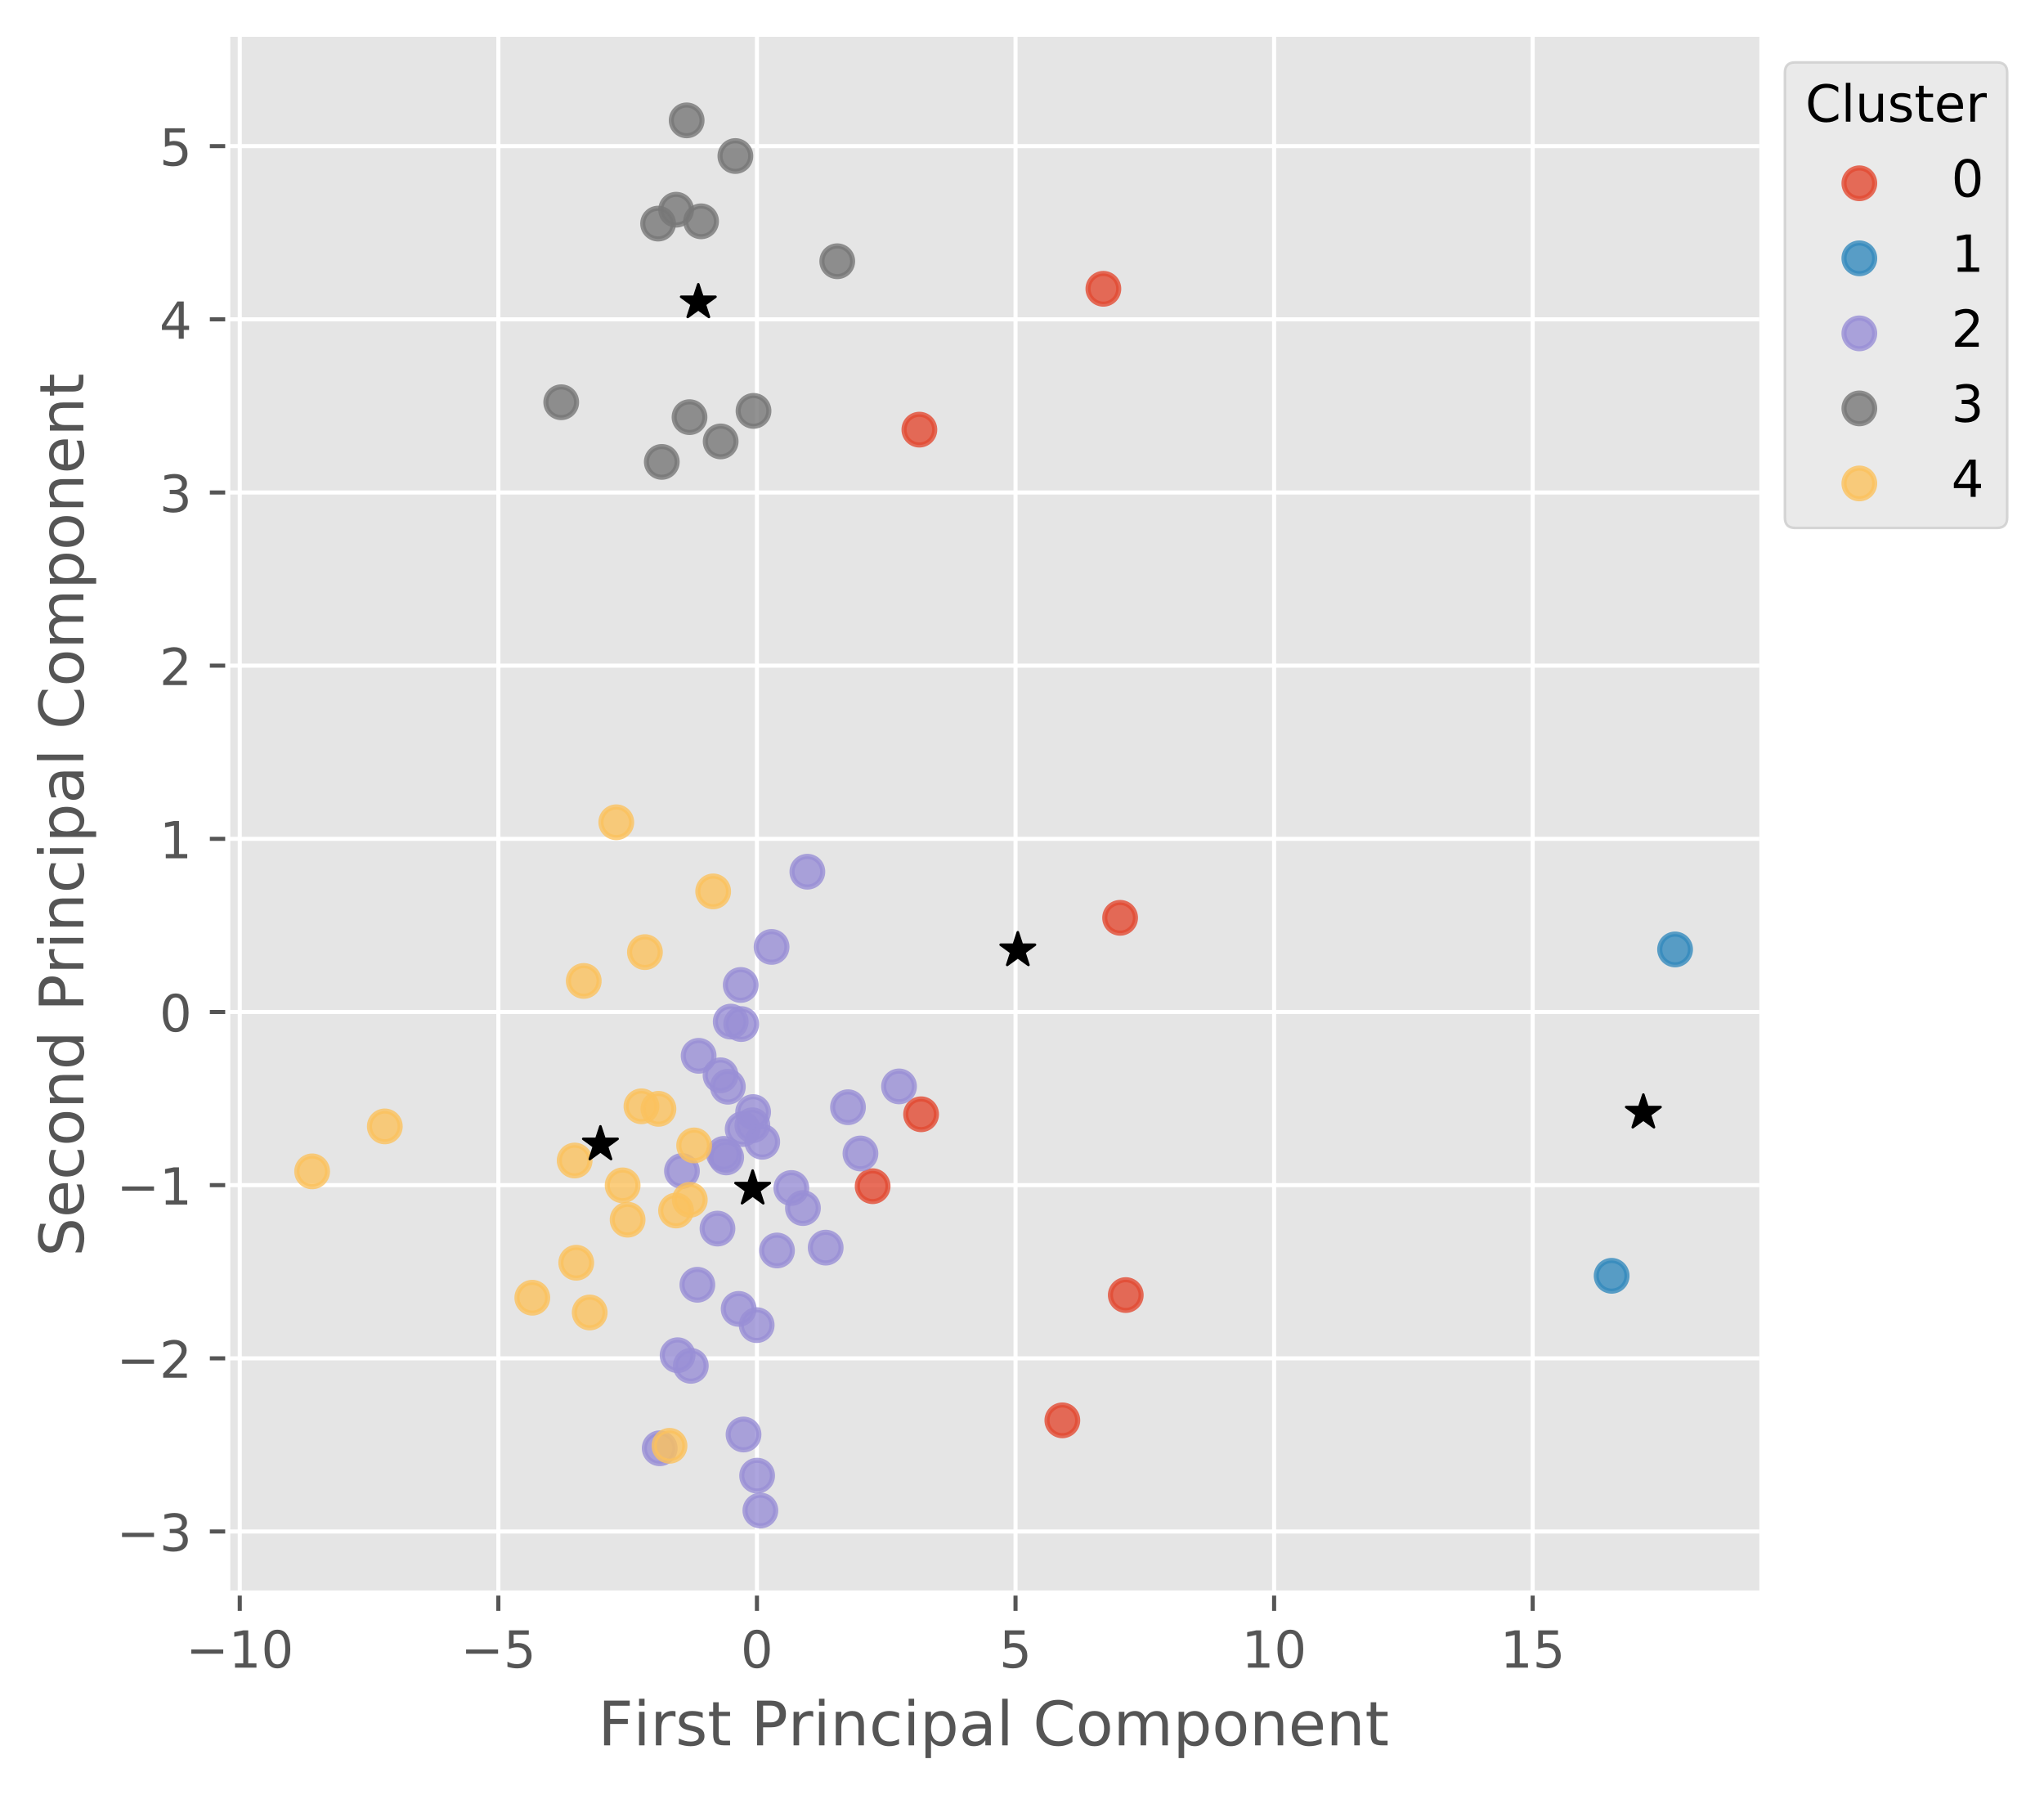 <?xml version="1.0" encoding="utf-8" standalone="no"?>
<!DOCTYPE svg PUBLIC "-//W3C//DTD SVG 1.1//EN"
  "http://www.w3.org/Graphics/SVG/1.1/DTD/svg11.dtd">
<!-- Created with matplotlib (https://matplotlib.org/) -->
<svg height="351.092pt" version="1.1" viewBox="0 0 399.898 351.092" width="399.898pt" xmlns="http://www.w3.org/2000/svg" xmlns:xlink="http://www.w3.org/1999/xlink">
 <defs>
  <style type="text/css">
*{stroke-linecap:butt;stroke-linejoin:round;}
  </style>
 </defs>
 <g id="figure_1">
  <g id="patch_1">
   <path d="M 0 351.092 
L 399.898 351.092 
L 399.898 0 
L 0 0 
z
" style="fill:#ffffff;"/>
  </g>
  <g id="axes_1">
   <g id="patch_2">
    <path d="M 44.556 311.6 
L 344.206 311.6 
L 344.206 7.2 
L 44.556 7.2 
z
" style="fill:#e5e5e5;"/>
   </g>
   <g id="matplotlib.axis_1">
    <g id="xtick_1">
     <g id="line2d_1">
      <path clip-path="url(#p44766d8988)" d="M 46.909 311.6 
L 46.909 7.2 
" style="fill:none;stroke:#ffffff;stroke-linecap:square;stroke-width:0.8;"/>
     </g>
     <g id="line2d_2">
      <defs>
       <path d="M 0 0 
L 0 3.5 
" id="m70f9d5cd04" style="stroke:#555555;stroke-width:0.8;"/>
      </defs>
      <g>
       <use style="fill:#555555;stroke:#555555;stroke-width:0.8;" x="46.909" xlink:href="#m70f9d5cd04" y="311.6"/>
      </g>
     </g>
     <g id="text_1">
      <!-- −10 -->
      <defs>
       <path d="M 10.594 35.5 
L 73.188 35.5 
L 73.188 27.203 
L 10.594 27.203 
z
" id="DejaVuSans-8722"/>
       <path d="M 12.406 8.297 
L 28.516 8.297 
L 28.516 63.922 
L 10.984 60.406 
L 10.984 69.391 
L 28.422 72.906 
L 38.281 72.906 
L 38.281 8.297 
L 54.391 8.297 
L 54.391 0 
L 12.406 0 
z
" id="DejaVuSans-49"/>
       <path d="M 31.781 66.406 
Q 24.172 66.406 20.328 58.906 
Q 16.5 51.422 16.5 36.375 
Q 16.5 21.391 20.328 13.891 
Q 24.172 6.391 31.781 6.391 
Q 39.453 6.391 43.281 13.891 
Q 47.125 21.391 47.125 36.375 
Q 47.125 51.422 43.281 58.906 
Q 39.453 66.406 31.781 66.406 
z
M 31.781 74.219 
Q 44.047 74.219 50.516 64.516 
Q 56.984 54.828 56.984 36.375 
Q 56.984 17.969 50.516 8.266 
Q 44.047 -1.422 31.781 -1.422 
Q 19.531 -1.422 13.062 8.266 
Q 6.594 17.969 6.594 36.375 
Q 6.594 54.828 13.062 64.516 
Q 19.531 74.219 31.781 74.219 
z
" id="DejaVuSans-48"/>
      </defs>
      <g style="fill:#555555;" transform="translate(36.356 326.198)scale(0.1 -0.1)">
       <use xlink:href="#DejaVuSans-8722"/>
       <use x="83.789" xlink:href="#DejaVuSans-49"/>
       <use x="147.412" xlink:href="#DejaVuSans-48"/>
      </g>
     </g>
    </g>
    <g id="xtick_2">
     <g id="line2d_3">
      <path clip-path="url(#p44766d8988)" d="M 97.499 311.6 
L 97.499 7.2 
" style="fill:none;stroke:#ffffff;stroke-linecap:square;stroke-width:0.8;"/>
     </g>
     <g id="line2d_4">
      <g>
       <use style="fill:#555555;stroke:#555555;stroke-width:0.8;" x="97.499" xlink:href="#m70f9d5cd04" y="311.6"/>
      </g>
     </g>
     <g id="text_2">
      <!-- −5 -->
      <defs>
       <path d="M 10.797 72.906 
L 49.516 72.906 
L 49.516 64.594 
L 19.828 64.594 
L 19.828 46.734 
Q 21.969 47.469 24.109 47.828 
Q 26.266 48.188 28.422 48.188 
Q 40.625 48.188 47.75 41.5 
Q 54.891 34.812 54.891 23.391 
Q 54.891 11.625 47.562 5.094 
Q 40.234 -1.422 26.906 -1.422 
Q 22.312 -1.422 17.547 -0.641 
Q 12.797 0.141 7.719 1.703 
L 7.719 11.625 
Q 12.109 9.234 16.797 8.062 
Q 21.484 6.891 26.703 6.891 
Q 35.156 6.891 40.078 11.328 
Q 45.016 15.766 45.016 23.391 
Q 45.016 31 40.078 35.438 
Q 35.156 39.891 26.703 39.891 
Q 22.75 39.891 18.812 39.016 
Q 14.891 38.141 10.797 36.281 
z
" id="DejaVuSans-53"/>
      </defs>
      <g style="fill:#555555;" transform="translate(90.128 326.198)scale(0.1 -0.1)">
       <use xlink:href="#DejaVuSans-8722"/>
       <use x="83.789" xlink:href="#DejaVuSans-53"/>
      </g>
     </g>
    </g>
    <g id="xtick_3">
     <g id="line2d_5">
      <path clip-path="url(#p44766d8988)" d="M 148.09 311.6 
L 148.09 7.2 
" style="fill:none;stroke:#ffffff;stroke-linecap:square;stroke-width:0.8;"/>
     </g>
     <g id="line2d_6">
      <g>
       <use style="fill:#555555;stroke:#555555;stroke-width:0.8;" x="148.09" xlink:href="#m70f9d5cd04" y="311.6"/>
      </g>
     </g>
     <g id="text_3">
      <!-- 0 -->
      <g style="fill:#555555;" transform="translate(144.909 326.198)scale(0.1 -0.1)">
       <use xlink:href="#DejaVuSans-48"/>
      </g>
     </g>
    </g>
    <g id="xtick_4">
     <g id="line2d_7">
      <path clip-path="url(#p44766d8988)" d="M 198.681 311.6 
L 198.681 7.2 
" style="fill:none;stroke:#ffffff;stroke-linecap:square;stroke-width:0.8;"/>
     </g>
     <g id="line2d_8">
      <g>
       <use style="fill:#555555;stroke:#555555;stroke-width:0.8;" x="198.681" xlink:href="#m70f9d5cd04" y="311.6"/>
      </g>
     </g>
     <g id="text_4">
      <!-- 5 -->
      <g style="fill:#555555;" transform="translate(195.5 326.198)scale(0.1 -0.1)">
       <use xlink:href="#DejaVuSans-53"/>
      </g>
     </g>
    </g>
    <g id="xtick_5">
     <g id="line2d_9">
      <path clip-path="url(#p44766d8988)" d="M 249.272 311.6 
L 249.272 7.2 
" style="fill:none;stroke:#ffffff;stroke-linecap:square;stroke-width:0.8;"/>
     </g>
     <g id="line2d_10">
      <g>
       <use style="fill:#555555;stroke:#555555;stroke-width:0.8;" x="249.272" xlink:href="#m70f9d5cd04" y="311.6"/>
      </g>
     </g>
     <g id="text_5">
      <!-- 10 -->
      <g style="fill:#555555;" transform="translate(242.909 326.198)scale(0.1 -0.1)">
       <use xlink:href="#DejaVuSans-49"/>
       <use x="63.623" xlink:href="#DejaVuSans-48"/>
      </g>
     </g>
    </g>
    <g id="xtick_6">
     <g id="line2d_11">
      <path clip-path="url(#p44766d8988)" d="M 299.863 311.6 
L 299.863 7.2 
" style="fill:none;stroke:#ffffff;stroke-linecap:square;stroke-width:0.8;"/>
     </g>
     <g id="line2d_12">
      <g>
       <use style="fill:#555555;stroke:#555555;stroke-width:0.8;" x="299.863" xlink:href="#m70f9d5cd04" y="311.6"/>
      </g>
     </g>
     <g id="text_6">
      <!-- 15 -->
      <g style="fill:#555555;" transform="translate(293.5 326.198)scale(0.1 -0.1)">
       <use xlink:href="#DejaVuSans-49"/>
       <use x="63.623" xlink:href="#DejaVuSans-53"/>
      </g>
     </g>
    </g>
    <g id="text_7">
     <!-- First Principal Component -->
     <defs>
      <path d="M 9.812 72.906 
L 51.703 72.906 
L 51.703 64.594 
L 19.672 64.594 
L 19.672 43.109 
L 48.578 43.109 
L 48.578 34.812 
L 19.672 34.812 
L 19.672 0 
L 9.812 0 
z
" id="DejaVuSans-70"/>
      <path d="M 9.422 54.688 
L 18.406 54.688 
L 18.406 0 
L 9.422 0 
z
M 9.422 75.984 
L 18.406 75.984 
L 18.406 64.594 
L 9.422 64.594 
z
" id="DejaVuSans-105"/>
      <path d="M 41.109 46.297 
Q 39.594 47.172 37.812 47.578 
Q 36.031 48 33.891 48 
Q 26.266 48 22.188 43.047 
Q 18.109 38.094 18.109 28.812 
L 18.109 0 
L 9.078 0 
L 9.078 54.688 
L 18.109 54.688 
L 18.109 46.188 
Q 20.953 51.172 25.484 53.578 
Q 30.031 56 36.531 56 
Q 37.453 56 38.578 55.875 
Q 39.703 55.766 41.062 55.516 
z
" id="DejaVuSans-114"/>
      <path d="M 44.281 53.078 
L 44.281 44.578 
Q 40.484 46.531 36.375 47.5 
Q 32.281 48.484 27.875 48.484 
Q 21.188 48.484 17.844 46.438 
Q 14.5 44.391 14.5 40.281 
Q 14.5 37.156 16.891 35.375 
Q 19.281 33.594 26.516 31.984 
L 29.594 31.297 
Q 39.156 29.25 43.188 25.516 
Q 47.219 21.781 47.219 15.094 
Q 47.219 7.469 41.188 3.016 
Q 35.156 -1.422 24.609 -1.422 
Q 20.219 -1.422 15.453 -0.562 
Q 10.688 0.297 5.422 2 
L 5.422 11.281 
Q 10.406 8.688 15.234 7.391 
Q 20.062 6.109 24.812 6.109 
Q 31.156 6.109 34.562 8.281 
Q 37.984 10.453 37.984 14.406 
Q 37.984 18.062 35.516 20.016 
Q 33.062 21.969 24.703 23.781 
L 21.578 24.516 
Q 13.234 26.266 9.516 29.906 
Q 5.812 33.547 5.812 39.891 
Q 5.812 47.609 11.281 51.797 
Q 16.75 56 26.812 56 
Q 31.781 56 36.172 55.266 
Q 40.578 54.547 44.281 53.078 
z
" id="DejaVuSans-115"/>
      <path d="M 18.312 70.219 
L 18.312 54.688 
L 36.812 54.688 
L 36.812 47.703 
L 18.312 47.703 
L 18.312 18.016 
Q 18.312 11.328 20.141 9.422 
Q 21.969 7.516 27.594 7.516 
L 36.812 7.516 
L 36.812 0 
L 27.594 0 
Q 17.188 0 13.234 3.875 
Q 9.281 7.766 9.281 18.016 
L 9.281 47.703 
L 2.688 47.703 
L 2.688 54.688 
L 9.281 54.688 
L 9.281 70.219 
z
" id="DejaVuSans-116"/>
      <path id="DejaVuSans-32"/>
      <path d="M 19.672 64.797 
L 19.672 37.406 
L 32.078 37.406 
Q 38.969 37.406 42.719 40.969 
Q 46.484 44.531 46.484 51.125 
Q 46.484 57.672 42.719 61.234 
Q 38.969 64.797 32.078 64.797 
z
M 9.812 72.906 
L 32.078 72.906 
Q 44.344 72.906 50.609 67.359 
Q 56.891 61.812 56.891 51.125 
Q 56.891 40.328 50.609 34.812 
Q 44.344 29.297 32.078 29.297 
L 19.672 29.297 
L 19.672 0 
L 9.812 0 
z
" id="DejaVuSans-80"/>
      <path d="M 54.891 33.016 
L 54.891 0 
L 45.906 0 
L 45.906 32.719 
Q 45.906 40.484 42.875 44.328 
Q 39.844 48.188 33.797 48.188 
Q 26.516 48.188 22.312 43.547 
Q 18.109 38.922 18.109 30.906 
L 18.109 0 
L 9.078 0 
L 9.078 54.688 
L 18.109 54.688 
L 18.109 46.188 
Q 21.344 51.125 25.703 53.562 
Q 30.078 56 35.797 56 
Q 45.219 56 50.047 50.172 
Q 54.891 44.344 54.891 33.016 
z
" id="DejaVuSans-110"/>
      <path d="M 48.781 52.594 
L 48.781 44.188 
Q 44.969 46.297 41.141 47.344 
Q 37.312 48.391 33.406 48.391 
Q 24.656 48.391 19.812 42.844 
Q 14.984 37.312 14.984 27.297 
Q 14.984 17.281 19.812 11.734 
Q 24.656 6.203 33.406 6.203 
Q 37.312 6.203 41.141 7.25 
Q 44.969 8.297 48.781 10.406 
L 48.781 2.094 
Q 45.016 0.344 40.984 -0.531 
Q 36.969 -1.422 32.422 -1.422 
Q 20.062 -1.422 12.781 6.344 
Q 5.516 14.109 5.516 27.297 
Q 5.516 40.672 12.859 48.328 
Q 20.219 56 33.016 56 
Q 37.156 56 41.109 55.141 
Q 45.062 54.297 48.781 52.594 
z
" id="DejaVuSans-99"/>
      <path d="M 18.109 8.203 
L 18.109 -20.797 
L 9.078 -20.797 
L 9.078 54.688 
L 18.109 54.688 
L 18.109 46.391 
Q 20.953 51.266 25.266 53.625 
Q 29.594 56 35.594 56 
Q 45.562 56 51.781 48.094 
Q 58.016 40.188 58.016 27.297 
Q 58.016 14.406 51.781 6.484 
Q 45.562 -1.422 35.594 -1.422 
Q 29.594 -1.422 25.266 0.953 
Q 20.953 3.328 18.109 8.203 
z
M 48.688 27.297 
Q 48.688 37.203 44.609 42.844 
Q 40.531 48.484 33.406 48.484 
Q 26.266 48.484 22.188 42.844 
Q 18.109 37.203 18.109 27.297 
Q 18.109 17.391 22.188 11.75 
Q 26.266 6.109 33.406 6.109 
Q 40.531 6.109 44.609 11.75 
Q 48.688 17.391 48.688 27.297 
z
" id="DejaVuSans-112"/>
      <path d="M 34.281 27.484 
Q 23.391 27.484 19.188 25 
Q 14.984 22.516 14.984 16.5 
Q 14.984 11.719 18.141 8.906 
Q 21.297 6.109 26.703 6.109 
Q 34.188 6.109 38.703 11.406 
Q 43.219 16.703 43.219 25.484 
L 43.219 27.484 
z
M 52.203 31.203 
L 52.203 0 
L 43.219 0 
L 43.219 8.297 
Q 40.141 3.328 35.547 0.953 
Q 30.953 -1.422 24.312 -1.422 
Q 15.922 -1.422 10.953 3.297 
Q 6 8.016 6 15.922 
Q 6 25.141 12.172 29.828 
Q 18.359 34.516 30.609 34.516 
L 43.219 34.516 
L 43.219 35.406 
Q 43.219 41.609 39.141 45 
Q 35.062 48.391 27.688 48.391 
Q 23 48.391 18.547 47.266 
Q 14.109 46.141 10.016 43.891 
L 10.016 52.203 
Q 14.938 54.109 19.578 55.047 
Q 24.219 56 28.609 56 
Q 40.484 56 46.344 49.844 
Q 52.203 43.703 52.203 31.203 
z
" id="DejaVuSans-97"/>
      <path d="M 9.422 75.984 
L 18.406 75.984 
L 18.406 0 
L 9.422 0 
z
" id="DejaVuSans-108"/>
      <path d="M 64.406 67.281 
L 64.406 56.891 
Q 59.422 61.531 53.781 63.812 
Q 48.141 66.109 41.797 66.109 
Q 29.297 66.109 22.656 58.469 
Q 16.016 50.828 16.016 36.375 
Q 16.016 21.969 22.656 14.328 
Q 29.297 6.688 41.797 6.688 
Q 48.141 6.688 53.781 8.984 
Q 59.422 11.281 64.406 15.922 
L 64.406 5.609 
Q 59.234 2.094 53.438 0.328 
Q 47.656 -1.422 41.219 -1.422 
Q 24.656 -1.422 15.125 8.703 
Q 5.609 18.844 5.609 36.375 
Q 5.609 53.953 15.125 64.078 
Q 24.656 74.219 41.219 74.219 
Q 47.75 74.219 53.531 72.484 
Q 59.328 70.75 64.406 67.281 
z
" id="DejaVuSans-67"/>
      <path d="M 30.609 48.391 
Q 23.391 48.391 19.188 42.75 
Q 14.984 37.109 14.984 27.297 
Q 14.984 17.484 19.156 11.844 
Q 23.344 6.203 30.609 6.203 
Q 37.797 6.203 41.984 11.859 
Q 46.188 17.531 46.188 27.297 
Q 46.188 37.016 41.984 42.703 
Q 37.797 48.391 30.609 48.391 
z
M 30.609 56 
Q 42.328 56 49.016 48.375 
Q 55.719 40.766 55.719 27.297 
Q 55.719 13.875 49.016 6.219 
Q 42.328 -1.422 30.609 -1.422 
Q 18.844 -1.422 12.172 6.219 
Q 5.516 13.875 5.516 27.297 
Q 5.516 40.766 12.172 48.375 
Q 18.844 56 30.609 56 
z
" id="DejaVuSans-111"/>
      <path d="M 52 44.188 
Q 55.375 50.25 60.062 53.125 
Q 64.75 56 71.094 56 
Q 79.641 56 84.281 50.016 
Q 88.922 44.047 88.922 33.016 
L 88.922 0 
L 79.891 0 
L 79.891 32.719 
Q 79.891 40.578 77.094 44.375 
Q 74.312 48.188 68.609 48.188 
Q 61.625 48.188 57.562 43.547 
Q 53.516 38.922 53.516 30.906 
L 53.516 0 
L 44.484 0 
L 44.484 32.719 
Q 44.484 40.625 41.703 44.406 
Q 38.922 48.188 33.109 48.188 
Q 26.219 48.188 22.156 43.531 
Q 18.109 38.875 18.109 30.906 
L 18.109 0 
L 9.078 0 
L 9.078 54.688 
L 18.109 54.688 
L 18.109 46.188 
Q 21.188 51.219 25.484 53.609 
Q 29.781 56 35.688 56 
Q 41.656 56 45.828 52.969 
Q 50 49.953 52 44.188 
z
" id="DejaVuSans-109"/>
      <path d="M 56.203 29.594 
L 56.203 25.203 
L 14.891 25.203 
Q 15.484 15.922 20.484 11.062 
Q 25.484 6.203 34.422 6.203 
Q 39.594 6.203 44.453 7.469 
Q 49.312 8.734 54.109 11.281 
L 54.109 2.781 
Q 49.266 0.734 44.188 -0.344 
Q 39.109 -1.422 33.891 -1.422 
Q 20.797 -1.422 13.156 6.188 
Q 5.516 13.812 5.516 26.812 
Q 5.516 40.234 12.766 48.109 
Q 20.016 56 32.328 56 
Q 43.359 56 49.781 48.891 
Q 56.203 41.797 56.203 29.594 
z
M 47.219 32.234 
Q 47.125 39.594 43.094 43.984 
Q 39.062 48.391 32.422 48.391 
Q 24.906 48.391 20.391 44.141 
Q 15.875 39.891 15.188 32.172 
z
" id="DejaVuSans-101"/>
     </defs>
     <g style="fill:#555555;" transform="translate(117.005 341.396)scale(0.12 -0.12)">
      <use xlink:href="#DejaVuSans-70"/>
      <use x="57.41" xlink:href="#DejaVuSans-105"/>
      <use x="85.193" xlink:href="#DejaVuSans-114"/>
      <use x="126.307" xlink:href="#DejaVuSans-115"/>
      <use x="178.406" xlink:href="#DejaVuSans-116"/>
      <use x="217.615" xlink:href="#DejaVuSans-32"/>
      <use x="249.402" xlink:href="#DejaVuSans-80"/>
      <use x="309.689" xlink:href="#DejaVuSans-114"/>
      <use x="350.803" xlink:href="#DejaVuSans-105"/>
      <use x="378.586" xlink:href="#DejaVuSans-110"/>
      <use x="441.965" xlink:href="#DejaVuSans-99"/>
      <use x="496.945" xlink:href="#DejaVuSans-105"/>
      <use x="524.729" xlink:href="#DejaVuSans-112"/>
      <use x="588.205" xlink:href="#DejaVuSans-97"/>
      <use x="649.484" xlink:href="#DejaVuSans-108"/>
      <use x="677.268" xlink:href="#DejaVuSans-32"/>
      <use x="709.055" xlink:href="#DejaVuSans-67"/>
      <use x="778.879" xlink:href="#DejaVuSans-111"/>
      <use x="840.061" xlink:href="#DejaVuSans-109"/>
      <use x="937.473" xlink:href="#DejaVuSans-112"/>
      <use x="1000.949" xlink:href="#DejaVuSans-111"/>
      <use x="1062.131" xlink:href="#DejaVuSans-110"/>
      <use x="1125.51" xlink:href="#DejaVuSans-101"/>
      <use x="1187.033" xlink:href="#DejaVuSans-110"/>
      <use x="1250.412" xlink:href="#DejaVuSans-116"/>
     </g>
    </g>
   </g>
   <g id="matplotlib.axis_2">
    <g id="ytick_1">
     <g id="line2d_13">
      <path clip-path="url(#p44766d8988)" d="M 44.556 299.567 
L 344.206 299.567 
" style="fill:none;stroke:#ffffff;stroke-linecap:square;stroke-width:0.8;"/>
     </g>
     <g id="line2d_14">
      <defs>
       <path d="M 0 0 
L -3.5 0 
" id="m88b8d61183" style="stroke:#555555;stroke-width:0.8;"/>
      </defs>
      <g>
       <use style="fill:#555555;stroke:#555555;stroke-width:0.8;" x="44.556" xlink:href="#m88b8d61183" y="299.567"/>
      </g>
     </g>
     <g id="text_8">
      <!-- −3 -->
      <defs>
       <path d="M 40.578 39.312 
Q 47.656 37.797 51.625 33 
Q 55.609 28.219 55.609 21.188 
Q 55.609 10.406 48.188 4.484 
Q 40.766 -1.422 27.094 -1.422 
Q 22.516 -1.422 17.656 -0.516 
Q 12.797 0.391 7.625 2.203 
L 7.625 11.719 
Q 11.719 9.328 16.594 8.109 
Q 21.484 6.891 26.812 6.891 
Q 36.078 6.891 40.938 10.547 
Q 45.797 14.203 45.797 21.188 
Q 45.797 27.641 41.281 31.266 
Q 36.766 34.906 28.719 34.906 
L 20.219 34.906 
L 20.219 43.016 
L 29.109 43.016 
Q 36.375 43.016 40.234 45.922 
Q 44.094 48.828 44.094 54.297 
Q 44.094 59.906 40.109 62.906 
Q 36.141 65.922 28.719 65.922 
Q 24.656 65.922 20.016 65.031 
Q 15.375 64.156 9.812 62.312 
L 9.812 71.094 
Q 15.438 72.656 20.344 73.438 
Q 25.25 74.219 29.594 74.219 
Q 40.828 74.219 47.359 69.109 
Q 53.906 64.016 53.906 55.328 
Q 53.906 49.266 50.438 45.094 
Q 46.969 40.922 40.578 39.312 
z
" id="DejaVuSans-51"/>
      </defs>
      <g style="fill:#555555;" transform="translate(22.814 303.367)scale(0.1 -0.1)">
       <use xlink:href="#DejaVuSans-8722"/>
       <use x="83.789" xlink:href="#DejaVuSans-51"/>
      </g>
     </g>
    </g>
    <g id="ytick_2">
     <g id="line2d_15">
      <path clip-path="url(#p44766d8988)" d="M 44.556 265.695 
L 344.206 265.695 
" style="fill:none;stroke:#ffffff;stroke-linecap:square;stroke-width:0.8;"/>
     </g>
     <g id="line2d_16">
      <g>
       <use style="fill:#555555;stroke:#555555;stroke-width:0.8;" x="44.556" xlink:href="#m88b8d61183" y="265.695"/>
      </g>
     </g>
     <g id="text_9">
      <!-- −2 -->
      <defs>
       <path d="M 19.188 8.297 
L 53.609 8.297 
L 53.609 0 
L 7.328 0 
L 7.328 8.297 
Q 12.938 14.109 22.625 23.891 
Q 32.328 33.688 34.812 36.531 
Q 39.547 41.844 41.422 45.531 
Q 43.312 49.219 43.312 52.781 
Q 43.312 58.594 39.234 62.25 
Q 35.156 65.922 28.609 65.922 
Q 23.969 65.922 18.812 64.312 
Q 13.672 62.703 7.812 59.422 
L 7.812 69.391 
Q 13.766 71.781 18.938 73 
Q 24.125 74.219 28.422 74.219 
Q 39.75 74.219 46.484 68.547 
Q 53.219 62.891 53.219 53.422 
Q 53.219 48.922 51.531 44.891 
Q 49.859 40.875 45.406 35.406 
Q 44.188 33.984 37.641 27.219 
Q 31.109 20.453 19.188 8.297 
z
" id="DejaVuSans-50"/>
      </defs>
      <g style="fill:#555555;" transform="translate(22.814 269.494)scale(0.1 -0.1)">
       <use xlink:href="#DejaVuSans-8722"/>
       <use x="83.789" xlink:href="#DejaVuSans-50"/>
      </g>
     </g>
    </g>
    <g id="ytick_3">
     <g id="line2d_17">
      <path clip-path="url(#p44766d8988)" d="M 44.556 231.823 
L 344.206 231.823 
" style="fill:none;stroke:#ffffff;stroke-linecap:square;stroke-width:0.8;"/>
     </g>
     <g id="line2d_18">
      <g>
       <use style="fill:#555555;stroke:#555555;stroke-width:0.8;" x="44.556" xlink:href="#m88b8d61183" y="231.823"/>
      </g>
     </g>
     <g id="text_10">
      <!-- −1 -->
      <g style="fill:#555555;" transform="translate(22.814 235.622)scale(0.1 -0.1)">
       <use xlink:href="#DejaVuSans-8722"/>
       <use x="83.789" xlink:href="#DejaVuSans-49"/>
      </g>
     </g>
    </g>
    <g id="ytick_4">
     <g id="line2d_19">
      <path clip-path="url(#p44766d8988)" d="M 44.556 197.95 
L 344.206 197.95 
" style="fill:none;stroke:#ffffff;stroke-linecap:square;stroke-width:0.8;"/>
     </g>
     <g id="line2d_20">
      <g>
       <use style="fill:#555555;stroke:#555555;stroke-width:0.8;" x="44.556" xlink:href="#m88b8d61183" y="197.95"/>
      </g>
     </g>
     <g id="text_11">
      <!-- 0 -->
      <g style="fill:#555555;" transform="translate(31.193 201.749)scale(0.1 -0.1)">
       <use xlink:href="#DejaVuSans-48"/>
      </g>
     </g>
    </g>
    <g id="ytick_5">
     <g id="line2d_21">
      <path clip-path="url(#p44766d8988)" d="M 44.556 164.078 
L 344.206 164.078 
" style="fill:none;stroke:#ffffff;stroke-linecap:square;stroke-width:0.8;"/>
     </g>
     <g id="line2d_22">
      <g>
       <use style="fill:#555555;stroke:#555555;stroke-width:0.8;" x="44.556" xlink:href="#m88b8d61183" y="164.078"/>
      </g>
     </g>
     <g id="text_12">
      <!-- 1 -->
      <g style="fill:#555555;" transform="translate(31.193 167.877)scale(0.1 -0.1)">
       <use xlink:href="#DejaVuSans-49"/>
      </g>
     </g>
    </g>
    <g id="ytick_6">
     <g id="line2d_23">
      <path clip-path="url(#p44766d8988)" d="M 44.556 130.206 
L 344.206 130.206 
" style="fill:none;stroke:#ffffff;stroke-linecap:square;stroke-width:0.8;"/>
     </g>
     <g id="line2d_24">
      <g>
       <use style="fill:#555555;stroke:#555555;stroke-width:0.8;" x="44.556" xlink:href="#m88b8d61183" y="130.206"/>
      </g>
     </g>
     <g id="text_13">
      <!-- 2 -->
      <g style="fill:#555555;" transform="translate(31.193 134.005)scale(0.1 -0.1)">
       <use xlink:href="#DejaVuSans-50"/>
      </g>
     </g>
    </g>
    <g id="ytick_7">
     <g id="line2d_25">
      <path clip-path="url(#p44766d8988)" d="M 44.556 96.333 
L 344.206 96.333 
" style="fill:none;stroke:#ffffff;stroke-linecap:square;stroke-width:0.8;"/>
     </g>
     <g id="line2d_26">
      <g>
       <use style="fill:#555555;stroke:#555555;stroke-width:0.8;" x="44.556" xlink:href="#m88b8d61183" y="96.333"/>
      </g>
     </g>
     <g id="text_14">
      <!-- 3 -->
      <g style="fill:#555555;" transform="translate(31.193 100.132)scale(0.1 -0.1)">
       <use xlink:href="#DejaVuSans-51"/>
      </g>
     </g>
    </g>
    <g id="ytick_8">
     <g id="line2d_27">
      <path clip-path="url(#p44766d8988)" d="M 44.556 62.461 
L 344.206 62.461 
" style="fill:none;stroke:#ffffff;stroke-linecap:square;stroke-width:0.8;"/>
     </g>
     <g id="line2d_28">
      <g>
       <use style="fill:#555555;stroke:#555555;stroke-width:0.8;" x="44.556" xlink:href="#m88b8d61183" y="62.461"/>
      </g>
     </g>
     <g id="text_15">
      <!-- 4 -->
      <defs>
       <path d="M 37.797 64.312 
L 12.891 25.391 
L 37.797 25.391 
z
M 35.203 72.906 
L 47.609 72.906 
L 47.609 25.391 
L 58.016 25.391 
L 58.016 17.188 
L 47.609 17.188 
L 47.609 0 
L 37.797 0 
L 37.797 17.188 
L 4.891 17.188 
L 4.891 26.703 
z
" id="DejaVuSans-52"/>
      </defs>
      <g style="fill:#555555;" transform="translate(31.193 66.26)scale(0.1 -0.1)">
       <use xlink:href="#DejaVuSans-52"/>
      </g>
     </g>
    </g>
    <g id="ytick_9">
     <g id="line2d_29">
      <path clip-path="url(#p44766d8988)" d="M 44.556 28.588 
L 344.206 28.588 
" style="fill:none;stroke:#ffffff;stroke-linecap:square;stroke-width:0.8;"/>
     </g>
     <g id="line2d_30">
      <g>
       <use style="fill:#555555;stroke:#555555;stroke-width:0.8;" x="44.556" xlink:href="#m88b8d61183" y="28.588"/>
      </g>
     </g>
     <g id="text_16">
      <!-- 5 -->
      <g style="fill:#555555;" transform="translate(31.193 32.388)scale(0.1 -0.1)">
       <use xlink:href="#DejaVuSans-53"/>
      </g>
     </g>
    </g>
    <g id="text_17">
     <!-- Second Principal Component -->
     <defs>
      <path d="M 53.516 70.516 
L 53.516 60.891 
Q 47.906 63.578 42.922 64.891 
Q 37.938 66.219 33.297 66.219 
Q 25.25 66.219 20.875 63.094 
Q 16.5 59.969 16.5 54.203 
Q 16.5 49.359 19.406 46.891 
Q 22.312 44.438 30.422 42.922 
L 36.375 41.703 
Q 47.406 39.594 52.656 34.297 
Q 57.906 29 57.906 20.125 
Q 57.906 9.516 50.797 4.047 
Q 43.703 -1.422 29.984 -1.422 
Q 24.812 -1.422 18.969 -0.25 
Q 13.141 0.922 6.891 3.219 
L 6.891 13.375 
Q 12.891 10.016 18.656 8.297 
Q 24.422 6.594 29.984 6.594 
Q 38.422 6.594 43.016 9.906 
Q 47.609 13.234 47.609 19.391 
Q 47.609 24.75 44.312 27.781 
Q 41.016 30.812 33.5 32.328 
L 27.484 33.5 
Q 16.453 35.688 11.516 40.375 
Q 6.594 45.062 6.594 53.422 
Q 6.594 63.094 13.406 68.656 
Q 20.219 74.219 32.172 74.219 
Q 37.312 74.219 42.625 73.281 
Q 47.953 72.359 53.516 70.516 
z
" id="DejaVuSans-83"/>
      <path d="M 45.406 46.391 
L 45.406 75.984 
L 54.391 75.984 
L 54.391 0 
L 45.406 0 
L 45.406 8.203 
Q 42.578 3.328 38.25 0.953 
Q 33.938 -1.422 27.875 -1.422 
Q 17.969 -1.422 11.734 6.484 
Q 5.516 14.406 5.516 27.297 
Q 5.516 40.188 11.734 48.094 
Q 17.969 56 27.875 56 
Q 33.938 56 38.25 53.625 
Q 42.578 51.266 45.406 46.391 
z
M 14.797 27.297 
Q 14.797 17.391 18.875 11.75 
Q 22.953 6.109 30.078 6.109 
Q 37.203 6.109 41.297 11.75 
Q 45.406 17.391 45.406 27.297 
Q 45.406 37.203 41.297 42.844 
Q 37.203 48.484 30.078 48.484 
Q 22.953 48.484 18.875 42.844 
Q 14.797 37.203 14.797 27.297 
z
" id="DejaVuSans-100"/>
     </defs>
     <g style="fill:#555555;" transform="translate(16.318 245.803)rotate(-90)scale(0.12 -0.12)">
      <use xlink:href="#DejaVuSans-83"/>
      <use x="63.477" xlink:href="#DejaVuSans-101"/>
      <use x="125" xlink:href="#DejaVuSans-99"/>
      <use x="179.98" xlink:href="#DejaVuSans-111"/>
      <use x="241.162" xlink:href="#DejaVuSans-110"/>
      <use x="304.541" xlink:href="#DejaVuSans-100"/>
      <use x="368.018" xlink:href="#DejaVuSans-32"/>
      <use x="399.805" xlink:href="#DejaVuSans-80"/>
      <use x="460.092" xlink:href="#DejaVuSans-114"/>
      <use x="501.205" xlink:href="#DejaVuSans-105"/>
      <use x="528.988" xlink:href="#DejaVuSans-110"/>
      <use x="592.367" xlink:href="#DejaVuSans-99"/>
      <use x="647.348" xlink:href="#DejaVuSans-105"/>
      <use x="675.131" xlink:href="#DejaVuSans-112"/>
      <use x="738.607" xlink:href="#DejaVuSans-97"/>
      <use x="799.887" xlink:href="#DejaVuSans-108"/>
      <use x="827.67" xlink:href="#DejaVuSans-32"/>
      <use x="859.457" xlink:href="#DejaVuSans-67"/>
      <use x="929.281" xlink:href="#DejaVuSans-111"/>
      <use x="990.463" xlink:href="#DejaVuSans-109"/>
      <use x="1087.875" xlink:href="#DejaVuSans-112"/>
      <use x="1151.352" xlink:href="#DejaVuSans-111"/>
      <use x="1212.533" xlink:href="#DejaVuSans-110"/>
      <use x="1275.912" xlink:href="#DejaVuSans-101"/>
      <use x="1337.436" xlink:href="#DejaVuSans-110"/>
      <use x="1400.814" xlink:href="#DejaVuSans-116"/>
     </g>
    </g>
   </g>
   <g id="PathCollection_1">
    <defs>
     <path d="M 0 3 
C 0.796 3 1.559 2.684 2.121 2.121 
C 2.684 1.559 3 0.796 3 0 
C 3 -0.796 2.684 -1.559 2.121 -2.121 
C 1.559 -2.684 0.796 -3 0 -3 
C -0.796 -3 -1.559 -2.684 -2.121 -2.121 
C -2.684 -1.559 -3 -0.796 -3 0 
C -3 0.796 -2.684 1.559 -2.121 2.121 
C -1.559 2.684 -0.796 3 0 3 
z
" id="m59e3f22e6e" style="stroke:#e24a33;stroke-opacity:0.8;"/>
    </defs>
    <g clip-path="url(#p44766d8988)">
     <use style="fill:#e24a33;fill-opacity:0.8;stroke:#e24a33;stroke-opacity:0.8;" x="220.251" xlink:href="#m59e3f22e6e" y="253.321"/>
     <use style="fill:#e24a33;fill-opacity:0.8;stroke:#e24a33;stroke-opacity:0.8;" x="207.842" xlink:href="#m59e3f22e6e" y="277.828"/>
     <use style="fill:#e24a33;fill-opacity:0.8;stroke:#e24a33;stroke-opacity:0.8;" x="179.869" xlink:href="#m59e3f22e6e" y="84.041"/>
     <use style="fill:#e24a33;fill-opacity:0.8;stroke:#e24a33;stroke-opacity:0.8;" x="170.729" xlink:href="#m59e3f22e6e" y="232.026"/>
     <use style="fill:#e24a33;fill-opacity:0.8;stroke:#e24a33;stroke-opacity:0.8;" x="219.144" xlink:href="#m59e3f22e6e" y="179.529"/>
     <use style="fill:#e24a33;fill-opacity:0.8;stroke:#e24a33;stroke-opacity:0.8;" x="215.868" xlink:href="#m59e3f22e6e" y="56.49"/>
     <use style="fill:#e24a33;fill-opacity:0.8;stroke:#e24a33;stroke-opacity:0.8;" x="180.208" xlink:href="#m59e3f22e6e" y="217.957"/>
    </g>
   </g>
   <g id="PathCollection_2">
    <defs>
     <path d="M 0 3 
C 0.796 3 1.559 2.684 2.121 2.121 
C 2.684 1.559 3 0.796 3 0 
C 3 -0.796 2.684 -1.559 2.121 -2.121 
C 1.559 -2.684 0.796 -3 0 -3 
C -0.796 -3 -1.559 -2.684 -2.121 -2.121 
C -2.684 -1.559 -3 -0.796 -3 0 
C -3 0.796 -2.684 1.559 -2.121 2.121 
C -1.559 2.684 -0.796 3 0 3 
z
" id="m47eb75638d" style="stroke:#348abd;stroke-opacity:0.8;"/>
    </defs>
    <g clip-path="url(#p44766d8988)">
     <use style="fill:#348abd;fill-opacity:0.8;stroke:#348abd;stroke-opacity:0.8;" x="315.308" xlink:href="#m47eb75638d" y="249.554"/>
     <use style="fill:#348abd;fill-opacity:0.8;stroke:#348abd;stroke-opacity:0.8;" x="327.723" xlink:href="#m47eb75638d" y="185.716"/>
    </g>
   </g>
   <g id="PathCollection_3">
    <defs>
     <path d="M 0 3 
C 0.796 3 1.559 2.684 2.121 2.121 
C 2.684 1.559 3 0.796 3 0 
C 3 -0.796 2.684 -1.559 2.121 -2.121 
C 1.559 -2.684 0.796 -3 0 -3 
C -0.796 -3 -1.559 -2.684 -2.121 -2.121 
C -2.684 -1.559 -3 -0.796 -3 0 
C -3 0.796 -2.684 1.559 -2.121 2.121 
C -1.559 2.684 -0.796 3 0 3 
z
" id="m95ebd5e6ab" style="stroke:#988ed5;stroke-opacity:0.8;"/>
    </defs>
    <g clip-path="url(#p44766d8988)">
     <use style="fill:#988ed5;fill-opacity:0.8;stroke:#988ed5;stroke-opacity:0.8;" x="150.956" xlink:href="#m95ebd5e6ab" y="185.223"/>
     <use style="fill:#988ed5;fill-opacity:0.8;stroke:#988ed5;stroke-opacity:0.8;" x="145.3" xlink:href="#m95ebd5e6ab" y="220.849"/>
     <use style="fill:#988ed5;fill-opacity:0.8;stroke:#988ed5;stroke-opacity:0.8;" x="145.015" xlink:href="#m95ebd5e6ab" y="200.309"/>
     <use style="fill:#988ed5;fill-opacity:0.8;stroke:#988ed5;stroke-opacity:0.8;" x="175.891" xlink:href="#m95ebd5e6ab" y="212.507"/>
     <use style="fill:#988ed5;fill-opacity:0.8;stroke:#988ed5;stroke-opacity:0.8;" x="157.956" xlink:href="#m95ebd5e6ab" y="170.512"/>
     <use style="fill:#988ed5;fill-opacity:0.8;stroke:#988ed5;stroke-opacity:0.8;" x="168.343" xlink:href="#m95ebd5e6ab" y="225.627"/>
     <use style="fill:#988ed5;fill-opacity:0.8;stroke:#988ed5;stroke-opacity:0.8;" x="161.542" xlink:href="#m95ebd5e6ab" y="244.043"/>
     <use style="fill:#988ed5;fill-opacity:0.8;stroke:#988ed5;stroke-opacity:0.8;" x="154.821" xlink:href="#m95ebd5e6ab" y="232.376"/>
     <use style="fill:#988ed5;fill-opacity:0.8;stroke:#988ed5;stroke-opacity:0.8;" x="152.017" xlink:href="#m95ebd5e6ab" y="244.601"/>
     <use style="fill:#988ed5;fill-opacity:0.8;stroke:#988ed5;stroke-opacity:0.8;" x="148.764" xlink:href="#m95ebd5e6ab" y="295.462"/>
     <use style="fill:#988ed5;fill-opacity:0.8;stroke:#988ed5;stroke-opacity:0.8;" x="141.627" xlink:href="#m95ebd5e6ab" y="225.706"/>
     <use style="fill:#988ed5;fill-opacity:0.8;stroke:#988ed5;stroke-opacity:0.8;" x="129.067" xlink:href="#m95ebd5e6ab" y="283.291"/>
     <use style="fill:#988ed5;fill-opacity:0.8;stroke:#988ed5;stroke-opacity:0.8;" x="132.571" xlink:href="#m95ebd5e6ab" y="265.088"/>
     <use style="fill:#988ed5;fill-opacity:0.8;stroke:#988ed5;stroke-opacity:0.8;" x="148.127" xlink:href="#m95ebd5e6ab" y="288.646"/>
     <use style="fill:#988ed5;fill-opacity:0.8;stroke:#988ed5;stroke-opacity:0.8;" x="136.436" xlink:href="#m95ebd5e6ab" y="251.305"/>
     <use style="fill:#988ed5;fill-opacity:0.8;stroke:#988ed5;stroke-opacity:0.8;" x="140.371" xlink:href="#m95ebd5e6ab" y="240.317"/>
     <use style="fill:#988ed5;fill-opacity:0.8;stroke:#988ed5;stroke-opacity:0.8;" x="147.199" xlink:href="#m95ebd5e6ab" y="220.111"/>
     <use style="fill:#988ed5;fill-opacity:0.8;stroke:#988ed5;stroke-opacity:0.8;" x="145.469" xlink:href="#m95ebd5e6ab" y="280.596"/>
     <use style="fill:#988ed5;fill-opacity:0.8;stroke:#988ed5;stroke-opacity:0.8;" x="135.153" xlink:href="#m95ebd5e6ab" y="267.163"/>
     <use style="fill:#988ed5;fill-opacity:0.8;stroke:#988ed5;stroke-opacity:0.8;" x="144.516" xlink:href="#m95ebd5e6ab" y="256.026"/>
     <use style="fill:#988ed5;fill-opacity:0.8;stroke:#988ed5;stroke-opacity:0.8;" x="149.128" xlink:href="#m95ebd5e6ab" y="223.338"/>
     <use style="fill:#988ed5;fill-opacity:0.8;stroke:#988ed5;stroke-opacity:0.8;" x="142.076" xlink:href="#m95ebd5e6ab" y="226.396"/>
     <use style="fill:#988ed5;fill-opacity:0.8;stroke:#988ed5;stroke-opacity:0.8;" x="165.905" xlink:href="#m95ebd5e6ab" y="216.577"/>
     <use style="fill:#988ed5;fill-opacity:0.8;stroke:#988ed5;stroke-opacity:0.8;" x="157.09" xlink:href="#m95ebd5e6ab" y="236.306"/>
     <use style="fill:#988ed5;fill-opacity:0.8;stroke:#988ed5;stroke-opacity:0.8;" x="148.043" xlink:href="#m95ebd5e6ab" y="259.198"/>
     <use style="fill:#988ed5;fill-opacity:0.8;stroke:#988ed5;stroke-opacity:0.8;" x="142.401" xlink:href="#m95ebd5e6ab" y="212.575"/>
     <use style="fill:#988ed5;fill-opacity:0.8;stroke:#988ed5;stroke-opacity:0.8;" x="140.975" xlink:href="#m95ebd5e6ab" y="210.335"/>
     <use style="fill:#988ed5;fill-opacity:0.8;stroke:#988ed5;stroke-opacity:0.8;" x="147.345" xlink:href="#m95ebd5e6ab" y="217.526"/>
     <use style="fill:#988ed5;fill-opacity:0.8;stroke:#988ed5;stroke-opacity:0.8;" x="144.918" xlink:href="#m95ebd5e6ab" y="192.662"/>
     <use style="fill:#988ed5;fill-opacity:0.8;stroke:#988ed5;stroke-opacity:0.8;" x="142.963" xlink:href="#m95ebd5e6ab" y="199.833"/>
     <use style="fill:#988ed5;fill-opacity:0.8;stroke:#988ed5;stroke-opacity:0.8;" x="133.422" xlink:href="#m95ebd5e6ab" y="229.055"/>
     <use style="fill:#988ed5;fill-opacity:0.8;stroke:#988ed5;stroke-opacity:0.8;" x="136.686" xlink:href="#m95ebd5e6ab" y="206.523"/>
    </g>
   </g>
   <g id="PathCollection_4">
    <defs>
     <path d="M 0 3 
C 0.796 3 1.559 2.684 2.121 2.121 
C 2.684 1.559 3 0.796 3 0 
C 3 -0.796 2.684 -1.559 2.121 -2.121 
C 1.559 -2.684 0.796 -3 0 -3 
C -0.796 -3 -1.559 -2.684 -2.121 -2.121 
C -2.684 -1.559 -3 -0.796 -3 0 
C -3 0.796 -2.684 1.559 -2.121 2.121 
C -1.559 2.684 -0.796 3 0 3 
z
" id="m46bdd0bf48" style="stroke:#777777;stroke-opacity:0.8;"/>
    </defs>
    <g clip-path="url(#p44766d8988)">
     <use style="fill:#777777;fill-opacity:0.8;stroke:#777777;stroke-opacity:0.8;" x="147.421" xlink:href="#m46bdd0bf48" y="80.373"/>
     <use style="fill:#777777;fill-opacity:0.8;stroke:#777777;stroke-opacity:0.8;" x="163.804" xlink:href="#m46bdd0bf48" y="51.101"/>
     <use style="fill:#777777;fill-opacity:0.8;stroke:#777777;stroke-opacity:0.8;" x="137.16" xlink:href="#m46bdd0bf48" y="43.29"/>
     <use style="fill:#777777;fill-opacity:0.8;stroke:#777777;stroke-opacity:0.8;" x="134.342" xlink:href="#m46bdd0bf48" y="23.545"/>
     <use style="fill:#777777;fill-opacity:0.8;stroke:#777777;stroke-opacity:0.8;" x="109.8" xlink:href="#m46bdd0bf48" y="78.682"/>
     <use style="fill:#777777;fill-opacity:0.8;stroke:#777777;stroke-opacity:0.8;" x="132.283" xlink:href="#m46bdd0bf48" y="41.022"/>
     <use style="fill:#777777;fill-opacity:0.8;stroke:#777777;stroke-opacity:0.8;" x="134.901" xlink:href="#m46bdd0bf48" y="81.596"/>
     <use style="fill:#777777;fill-opacity:0.8;stroke:#777777;stroke-opacity:0.8;" x="129.477" xlink:href="#m46bdd0bf48" y="90.351"/>
     <use style="fill:#777777;fill-opacity:0.8;stroke:#777777;stroke-opacity:0.8;" x="140.996" xlink:href="#m46bdd0bf48" y="86.343"/>
     <use style="fill:#777777;fill-opacity:0.8;stroke:#777777;stroke-opacity:0.8;" x="143.871" xlink:href="#m46bdd0bf48" y="30.521"/>
     <use style="fill:#777777;fill-opacity:0.8;stroke:#777777;stroke-opacity:0.8;" x="128.757" xlink:href="#m46bdd0bf48" y="43.739"/>
    </g>
   </g>
   <g id="PathCollection_5">
    <defs>
     <path d="M 0 3 
C 0.796 3 1.559 2.684 2.121 2.121 
C 2.684 1.559 3 0.796 3 0 
C 3 -0.796 2.684 -1.559 2.121 -2.121 
C 1.559 -2.684 0.796 -3 0 -3 
C -0.796 -3 -1.559 -2.684 -2.121 -2.121 
C -2.684 -1.559 -3 -0.796 -3 0 
C -3 0.796 -2.684 1.559 -2.121 2.121 
C -1.559 2.684 -0.796 3 0 3 
z
" id="m7cdf1063ec" style="stroke:#fbc15e;stroke-opacity:0.8;"/>
    </defs>
    <g clip-path="url(#p44766d8988)">
     <use style="fill:#fbc15e;fill-opacity:0.8;stroke:#fbc15e;stroke-opacity:0.8;" x="122.791" xlink:href="#m7cdf1063ec" y="238.58"/>
     <use style="fill:#fbc15e;fill-opacity:0.8;stroke:#fbc15e;stroke-opacity:0.8;" x="134.957" xlink:href="#m7cdf1063ec" y="234.692"/>
     <use style="fill:#fbc15e;fill-opacity:0.8;stroke:#fbc15e;stroke-opacity:0.8;" x="114.207" xlink:href="#m7cdf1063ec" y="191.876"/>
     <use style="fill:#fbc15e;fill-opacity:0.8;stroke:#fbc15e;stroke-opacity:0.8;" x="120.573" xlink:href="#m7cdf1063ec" y="160.84"/>
     <use style="fill:#fbc15e;fill-opacity:0.8;stroke:#fbc15e;stroke-opacity:0.8;" x="135.804" xlink:href="#m7cdf1063ec" y="224.048"/>
     <use style="fill:#fbc15e;fill-opacity:0.8;stroke:#fbc15e;stroke-opacity:0.8;" x="130.986" xlink:href="#m7cdf1063ec" y="282.808"/>
     <use style="fill:#fbc15e;fill-opacity:0.8;stroke:#fbc15e;stroke-opacity:0.8;" x="61.069" xlink:href="#m7cdf1063ec" y="229.127"/>
     <use style="fill:#fbc15e;fill-opacity:0.8;stroke:#fbc15e;stroke-opacity:0.8;" x="75.288" xlink:href="#m7cdf1063ec" y="220.33"/>
     <use style="fill:#fbc15e;fill-opacity:0.8;stroke:#fbc15e;stroke-opacity:0.8;" x="112.738" xlink:href="#m7cdf1063ec" y="246.998"/>
     <use style="fill:#fbc15e;fill-opacity:0.8;stroke:#fbc15e;stroke-opacity:0.8;" x="104.143" xlink:href="#m7cdf1063ec" y="253.84"/>
     <use style="fill:#fbc15e;fill-opacity:0.8;stroke:#fbc15e;stroke-opacity:0.8;" x="112.431" xlink:href="#m7cdf1063ec" y="227.003"/>
     <use style="fill:#fbc15e;fill-opacity:0.8;stroke:#fbc15e;stroke-opacity:0.8;" x="115.372" xlink:href="#m7cdf1063ec" y="256.728"/>
     <use style="fill:#fbc15e;fill-opacity:0.8;stroke:#fbc15e;stroke-opacity:0.8;" x="121.817" xlink:href="#m7cdf1063ec" y="231.861"/>
     <use style="fill:#fbc15e;fill-opacity:0.8;stroke:#fbc15e;stroke-opacity:0.8;" x="125.495" xlink:href="#m7cdf1063ec" y="216.398"/>
     <use style="fill:#fbc15e;fill-opacity:0.8;stroke:#fbc15e;stroke-opacity:0.8;" x="139.528" xlink:href="#m7cdf1063ec" y="174.362"/>
     <use style="fill:#fbc15e;fill-opacity:0.8;stroke:#fbc15e;stroke-opacity:0.8;" x="132.268" xlink:href="#m7cdf1063ec" y="236.786"/>
     <use style="fill:#fbc15e;fill-opacity:0.8;stroke:#fbc15e;stroke-opacity:0.8;" x="128.825" xlink:href="#m7cdf1063ec" y="216.895"/>
     <use style="fill:#fbc15e;fill-opacity:0.8;stroke:#fbc15e;stroke-opacity:0.8;" x="126.177" xlink:href="#m7cdf1063ec" y="186.239"/>
    </g>
   </g>
   <g id="PathCollection_6">
    <defs>
     <path d="M 0 -3.536 
L -0.794 -1.093 
L -3.362 -1.093 
L -1.284 0.417 
L -2.078 2.86 
L -0 1.35 
L 2.078 2.86 
L 1.284 0.417 
L 3.362 -1.093 
L 0.794 -1.093 
z
" id="m6eaeacdb17" style="stroke:#000000;stroke-width:0.5;"/>
    </defs>
    <g clip-path="url(#p44766d8988)">
     <use style="stroke:#000000;stroke-width:0.5;" x="199.13" xlink:href="#m6eaeacdb17" y="185.885"/>
     <use style="stroke:#000000;stroke-width:0.5;" x="321.515" xlink:href="#m6eaeacdb17" y="217.635"/>
     <use style="stroke:#000000;stroke-width:0.5;" x="147.253" xlink:href="#m6eaeacdb17" y="232.503"/>
     <use style="stroke:#000000;stroke-width:0.5;" x="136.619" xlink:href="#m6eaeacdb17" y="59.142"/>
     <use style="stroke:#000000;stroke-width:0.5;" x="117.47" xlink:href="#m6eaeacdb17" y="223.856"/>
    </g>
   </g>
   <g id="patch_3">
    <path d="M 44.556 311.6 
L 44.556 7.2 
" style="fill:none;stroke:#ffffff;stroke-linecap:square;stroke-linejoin:miter;"/>
   </g>
   <g id="patch_4">
    <path d="M 44.556 311.6 
L 344.206 311.6 
" style="fill:none;stroke:#ffffff;stroke-linecap:square;stroke-linejoin:miter;"/>
   </g>
   <g id="legend_1">
    <g id="patch_5">
     <path d="M 351.206 103.269 
L 390.698 103.269 
Q 392.698 103.269 392.698 101.269 
L 392.698 14.2 
Q 392.698 12.2 390.698 12.2 
L 351.206 12.2 
Q 349.206 12.2 349.206 14.2 
L 349.206 101.269 
Q 349.206 103.269 351.206 103.269 
z
" style="fill:#e5e5e5;opacity:0.8;stroke:#cccccc;stroke-linejoin:miter;stroke-width:0.5;"/>
    </g>
    <g id="text_18">
     <!-- Cluster -->
     <defs>
      <path d="M 8.5 21.578 
L 8.5 54.688 
L 17.484 54.688 
L 17.484 21.922 
Q 17.484 14.156 20.5 10.266 
Q 23.531 6.391 29.594 6.391 
Q 36.859 6.391 41.078 11.031 
Q 45.312 15.672 45.312 23.688 
L 45.312 54.688 
L 54.297 54.688 
L 54.297 0 
L 45.312 0 
L 45.312 8.406 
Q 42.047 3.422 37.719 1 
Q 33.406 -1.422 27.688 -1.422 
Q 18.266 -1.422 13.375 4.438 
Q 8.5 10.297 8.5 21.578 
z
M 31.109 56 
z
" id="DejaVuSans-117"/>
     </defs>
     <g transform="translate(353.206 23.798)scale(0.1 -0.1)">
      <use xlink:href="#DejaVuSans-67"/>
      <use x="69.824" xlink:href="#DejaVuSans-108"/>
      <use x="97.607" xlink:href="#DejaVuSans-117"/>
      <use x="160.986" xlink:href="#DejaVuSans-115"/>
      <use x="213.086" xlink:href="#DejaVuSans-116"/>
      <use x="252.295" xlink:href="#DejaVuSans-101"/>
      <use x="313.818" xlink:href="#DejaVuSans-114"/>
     </g>
    </g>
    <g id="PathCollection_7">
     <g>
      <use style="fill:#e24a33;fill-opacity:0.8;stroke:#e24a33;stroke-opacity:0.8;" x="363.771" xlink:href="#m59e3f22e6e" y="35.852"/>
     </g>
    </g>
    <g id="text_19">
     <!-- 0 -->
     <g transform="translate(381.771 38.477)scale(0.1 -0.1)">
      <use xlink:href="#DejaVuSans-48"/>
     </g>
    </g>
    <g id="PathCollection_8">
     <g>
      <use style="fill:#348abd;fill-opacity:0.8;stroke:#348abd;stroke-opacity:0.8;" x="363.771" xlink:href="#m47eb75638d" y="50.53"/>
     </g>
    </g>
    <g id="text_20">
     <!-- 1 -->
     <g transform="translate(381.771 53.155)scale(0.1 -0.1)">
      <use xlink:href="#DejaVuSans-49"/>
     </g>
    </g>
    <g id="PathCollection_9">
     <g>
      <use style="fill:#988ed5;fill-opacity:0.8;stroke:#988ed5;stroke-opacity:0.8;" x="363.771" xlink:href="#m95ebd5e6ab" y="65.208"/>
     </g>
    </g>
    <g id="text_21">
     <!-- 2 -->
     <g transform="translate(381.771 67.833)scale(0.1 -0.1)">
      <use xlink:href="#DejaVuSans-50"/>
     </g>
    </g>
    <g id="PathCollection_10">
     <g>
      <use style="fill:#777777;fill-opacity:0.8;stroke:#777777;stroke-opacity:0.8;" x="363.771" xlink:href="#m46bdd0bf48" y="79.886"/>
     </g>
    </g>
    <g id="text_22">
     <!-- 3 -->
     <g transform="translate(381.771 82.511)scale(0.1 -0.1)">
      <use xlink:href="#DejaVuSans-51"/>
     </g>
    </g>
    <g id="PathCollection_11">
     <g>
      <use style="fill:#fbc15e;fill-opacity:0.8;stroke:#fbc15e;stroke-opacity:0.8;" x="363.771" xlink:href="#m7cdf1063ec" y="94.564"/>
     </g>
    </g>
    <g id="text_23">
     <!-- 4 -->
     <g transform="translate(381.771 97.189)scale(0.1 -0.1)">
      <use xlink:href="#DejaVuSans-52"/>
     </g>
    </g>
   </g>
  </g>
 </g>
 <defs>
  <clipPath id="p44766d8988">
   <rect height="304.4" width="299.65" x="44.556" y="7.2"/>
  </clipPath>
 </defs>
</svg>
